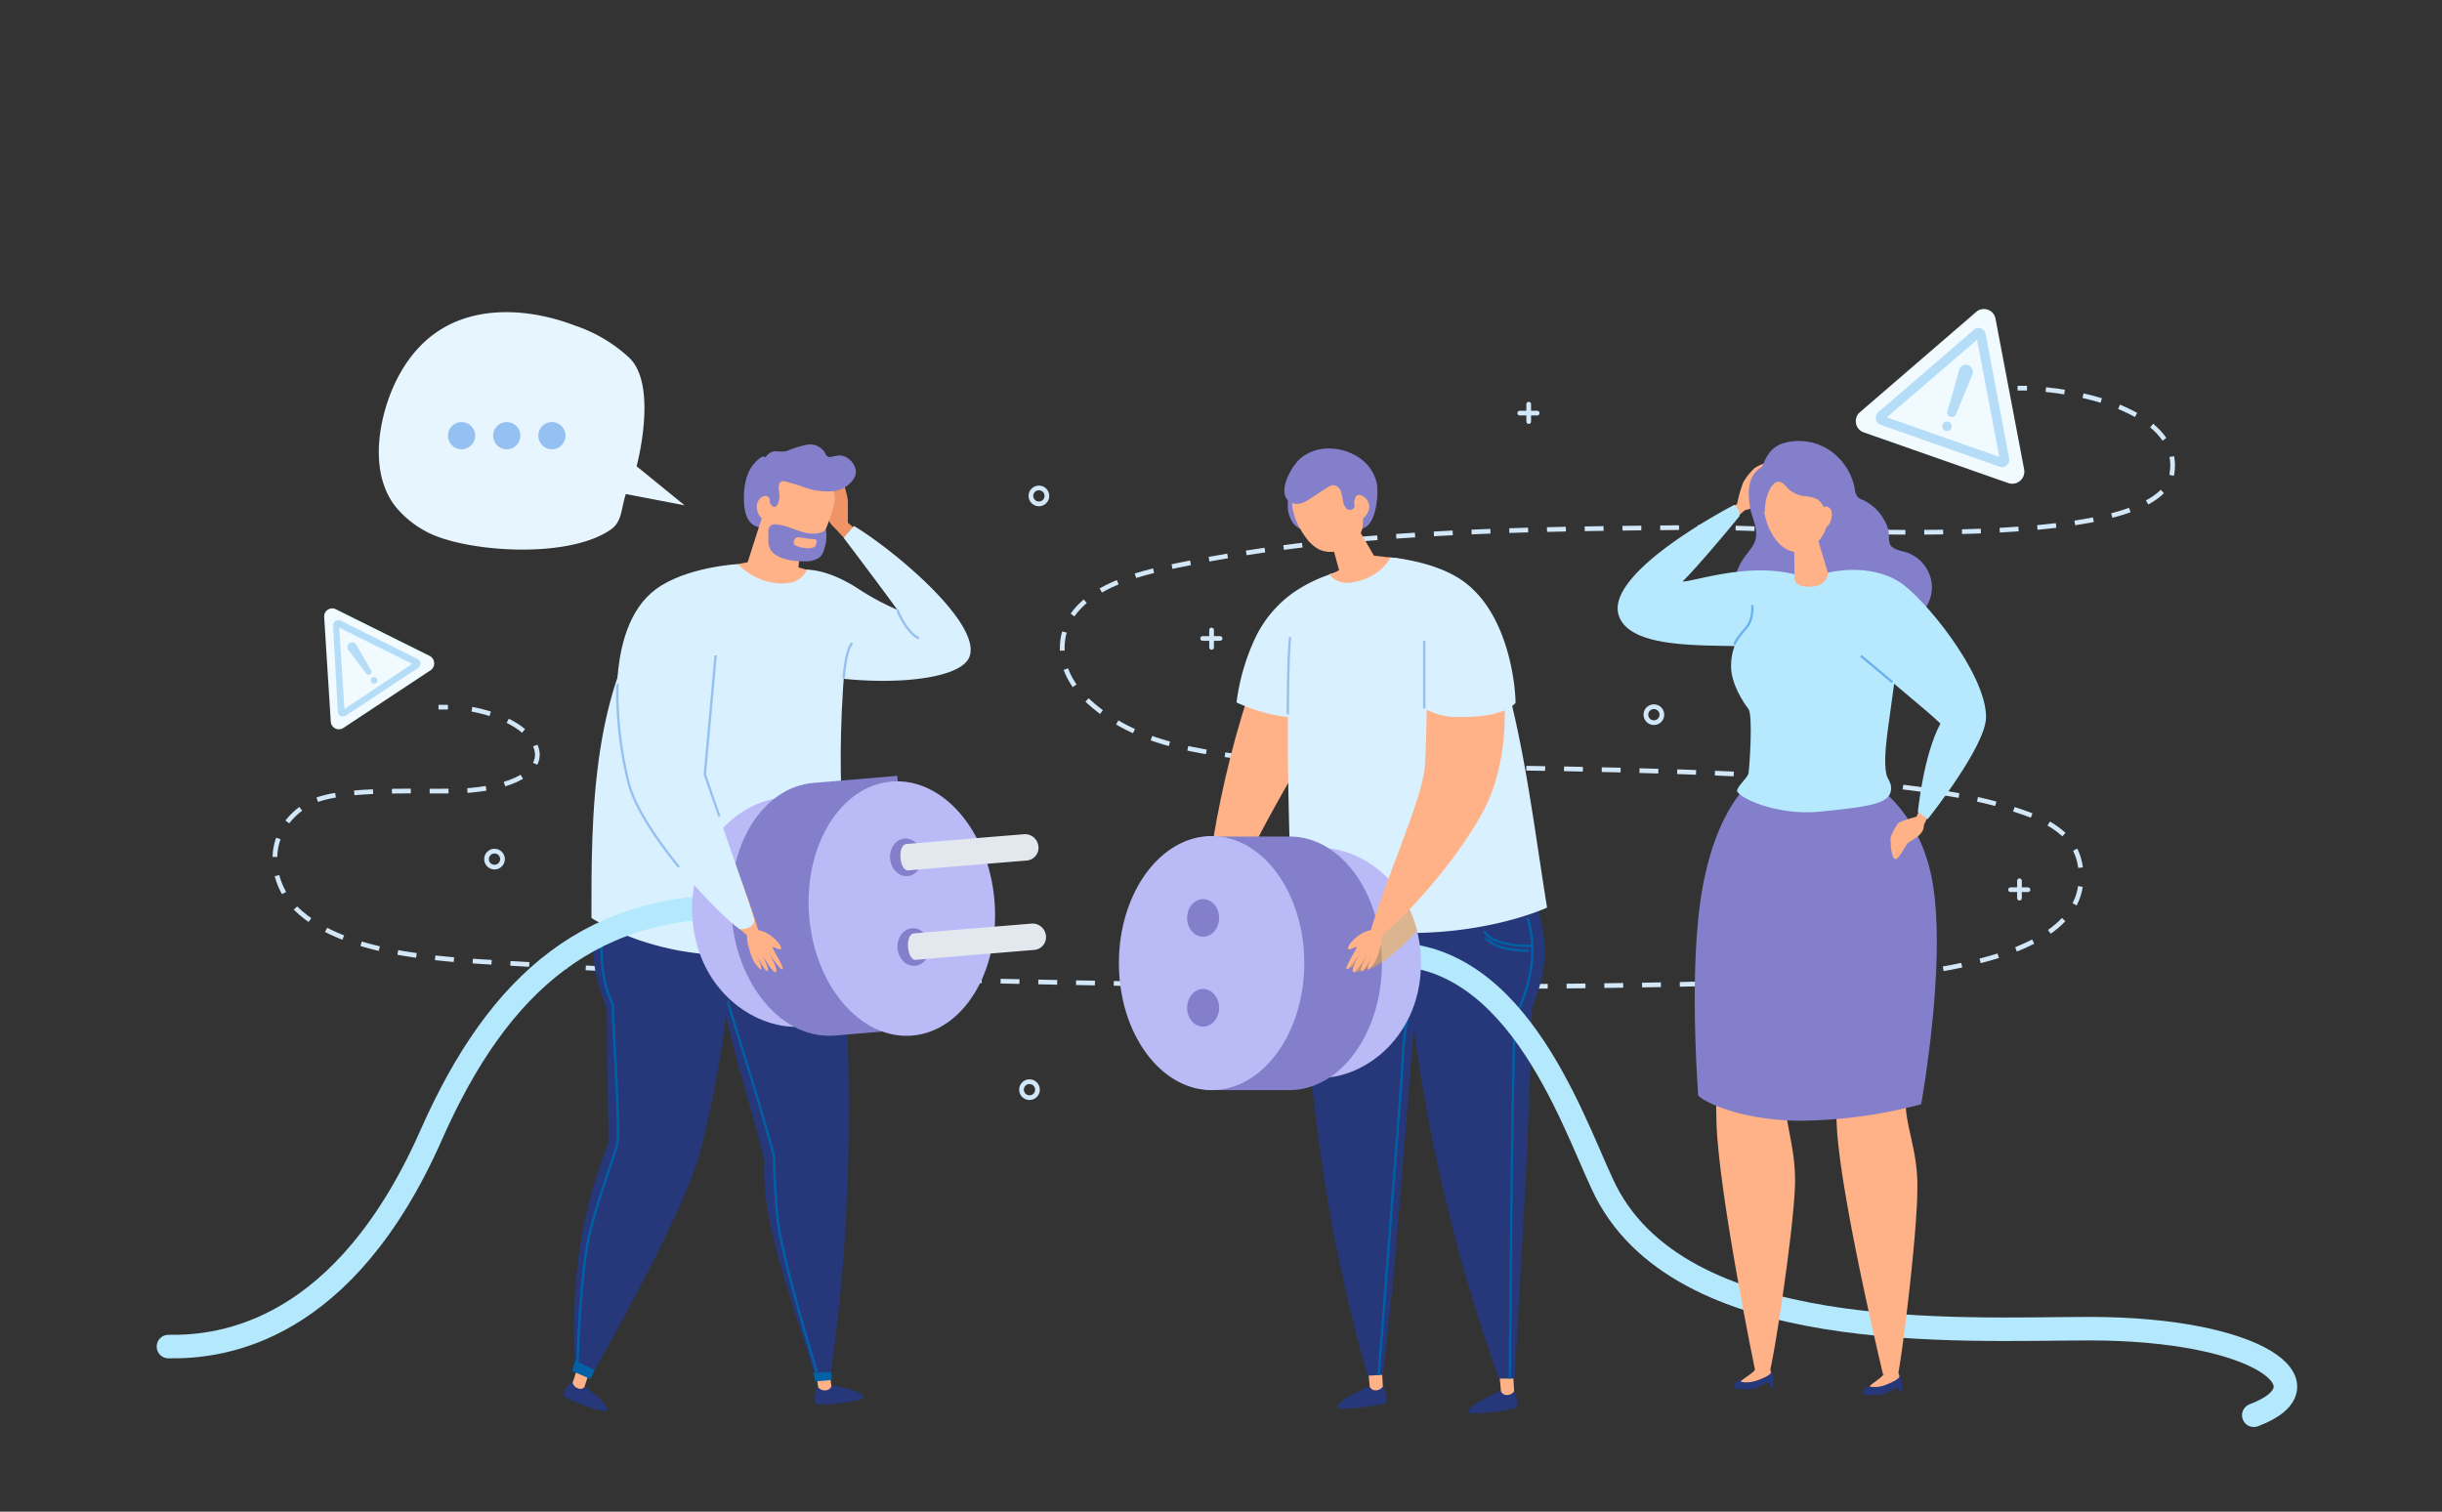 <svg id="OBJECTS" xmlns="http://www.w3.org/2000/svg" viewBox="0 0 519 321.3"><rect x="0" y="0" width="519" height="321.3" fill="#333333" stroke="none"/><defs><style>.cls-1,.cls-10,.cls-11,.cls-19,.cls-8{fill:none}.cls-1{stroke:#d2e8f9}.cls-1,.cls-10,.cls-19,.cls-8{stroke-miterlimit:10}.cls-3{fill:#f0faff}.cls-4{fill:#b5ddf7}.cls-11{stroke-linecap:round;stroke-linejoin:round}.cls-6{fill:#26387a}.cls-7{fill:#ffb288}.cls-8{stroke:#0061a6}.cls-10,.cls-19,.cls-8{stroke-width:.5px}.cls-9{fill:#d9f0ff}.cls-10{stroke:#94c1f2}.cls-11{stroke:#b4e8fd;stroke-width:5px}.cls-12{fill:#babaf7}.cls-13{fill:#837fcb}.cls-15{fill:#0061a6}.cls-18{fill:#b6e9fe}.cls-19{stroke:#6cb1ef}.cls-21{fill:#94c1f2}</style></defs><path class="cls-1" d="M428.8 82.5h2"/><path d="M434.8 82.8c12.9 1.3 28.7 6.8 26.8 17.9-2.9 17.8-82.1 11.2-101 11.4-38 .4-76.4.5-113.7 8.8-9.1 2-22 6.5-21.1 18 .3 4 2.7 7.7 5.8 10.4 10.9 9.8 26 10.8 40.1 12.5 21.3 2.6 122.6-.9 155.7 10 6.5 2.1 14.7 4.9 14.9 14.2.7 23.7-58.1 22.5-75.8 23-47.1 1.2-94.2.7-141.3-.2-38.1-.8-76.2-1.4-114.2-3.9-14.2-.9-37.3-1.2-48.1-11.8-6-5.9-6.8-16.8 2.7-22.3 6.7-3.9 26.5-2.2 34.1-2.8 23-2 16-15.9-2.6-17.7" stroke-dasharray="4.01 4.01" stroke-miterlimit="10" stroke="#d2e8f9" fill="none"/><path class="cls-1" d="M95.2 150.3h-2"/><path class="cls-3" d="M430.2 99.8l-6.1-32.1a2.5 2.5 0 00-4.1-1.4l-24.7 21.3a2.52 2.52 0 00.8 4.3l30.8 10.8a2.58 2.58 0 003.3-2.9z"/><path class="cls-4" d="M425.5 99.3a.9.9 0 01-.5-.1l-25.3-8.9a1.55 1.55 0 01-1-1.2 1.65 1.65 0 01.5-1.5l20.3-17.5a1.4 1.4 0 011.5-.3 1.55 1.55 0 011 1.2l5 26.4a1.65 1.65 0 01-.5 1.5 1.28 1.28 0 01-1 .4zM401 88.7l23.9 8.4-4.7-24.9z"/><path class="cls-4" d="M414.5 88.6a1 1 0 01-.6-1.2l2.5-8.8a1.46 1.46 0 011.9-1 1.55 1.55 0 01.9 2l-3.5 8.5a1.08 1.08 0 01-1.2.5z"/><circle class="cls-4" cx="413.8" cy="90.6" r="1"/><path class="cls-3" d="M91.3 139.4l-19.9-9.9a1.72 1.72 0 00-2.5 1.7l1.4 22.2a1.72 1.72 0 002.7 1.3l18.6-12.3a1.79 1.79 0 00-.3-3z"/><path class="cls-4" d="M89.1 141.8c-.1.1-.2.2-.3.2l-15.3 10.1a1.38 1.38 0 01-1.1.1 1.15 1.15 0 01-.6-.9l-1-18.3a1.14 1.14 0 011.6-1.1l16.4 8.2a1.15 1.15 0 01.6.9 6.89 6.89 0 01-.3.8zm-15.9 8.9l14.4-9.6-15.5-7.7z"/><path class="cls-4" d="M78.7 143.3a.65.65 0 01-.9-.2l-3.8-5a1 1 0 01.3-1.4 1 1 0 011.4.3l3.1 5.4a.56.56 0 01-.1.9z"/><circle class="cls-4" cx="79.5" cy="144.6" r=".7"/><circle class="cls-1" cx="105.1" cy="182.6" r="1.7"/><circle class="cls-1" cx="351.5" cy="151.9" r="1.7"/><circle class="cls-1" cx="220.8" cy="105.4" r="1.7"/><circle class="cls-1" cx="218.8" cy="231.6" r="1.7"/><path d="M257.5 133.9v3.7m1.8-1.9h-3.7m69.3-49.8v3.7m1.8-1.8H323m106.2 99.4v3.7m1.8-1.8h-3.7" stroke-linecap="round" stroke-linejoin="round" stroke="#d2e8f9" fill="none"/><path class="cls-6" d="M291.2 294.6s-7 3-7 4.5c0 .9 9.6-.4 10.2-.9.9-.9-.4-3.4-.4-3.4z"/><path class="cls-7" d="M290.7 290.4l.4 4.3a1.29 1.29 0 001.2.8 1.86 1.86 0 001.6-.8l-.3-5.4"/><path class="cls-6" d="M302.9 191.8c2.5 10.2 1.6 15.4-2.1 23.2-2.3 26-3.8 51.9-6.9 77.2l-3.2.2c-7.3-24.7-14-61.5-13.2-95.3"/><path class="cls-8" d="M301.3 195.3a19.77 19.77 0 011.1 7.6c-.1 3.9-1.7 7.4-2.7 11.1-1.4 4.9-1.5 9.8-1.8 14.9l-1.8 23.7c-1 12.9-2 25.7-3 38.6 0 .4-.1.8-.1 1.1"/><path class="cls-6" d="M319 295.6s-7 3-7 4.5c0 .9 9.6-.4 10.2-.9.9-.9-.4-3.4-.4-3.4z"/><path class="cls-7" d="M318.6 291.4l.4 4.3a1.29 1.29 0 001.2.8 1.86 1.86 0 001.6-.8l-.3-5.4"/><path class="cls-6" d="M326.2 190.9c3.2 10.1 2.6 15.3-.6 23.3-.5 26.1-2.3 53.3-3.7 78.8h-3.3c-8.9-24.1-18.5-61.4-19.8-95.1"/><path class="cls-8" d="M324.6 195.1s3.7 8.7-2.6 21c-.7 11.6-1.1 76.9-1.1 76.9"/><path class="cls-8" d="M315.4 197.9a5.14 5.14 0 002.7 2.1 18.73 18.73 0 003.4.8 19.72 19.72 0 004.2.2m-9.9-1.5a9.64 9.64 0 004.3 2.1 26.07 26.07 0 004.8.5"/><path class="cls-7" d="M288 142.3c-11.1 19.3-23.1 36.9-30.2 58l-2.1-1.1c.5-19.6 6.9-48.2 15.3-66"/><path class="cls-9" d="M282.6 122.1a31.22 31.22 0 00-7.5 3.7 24.91 24.91 0 00-8.6 10.4 45.68 45.68 0 00-3.7 13.1 36.71 36.71 0 0010 3 50.27 50.27 0 0011 0"/><path class="cls-9" d="M274.3 133.6c-1.2 20.9-.3 42.4.3 62.8 0 0 7.3 1.9 25 1.9s29.2-5.4 29.2-5.4c-3.4-20.9-6.1-46.6-14.5-63.8 0 0-9.5-10.2-18.8-10.6a12.14 12.14 0 00-5.5 1.4c-1.3.6-7.4 2.1-7.4 2.1z"/><path class="cls-10" d="M274.2 135.4c-.5 4-.5 16.4-.5 16.4"/><path class="cls-11" d="M291.8 203c29.6-3.3 42 34.3 48.8 48.8 15.9 34.4 76.1 30.6 103.5 30.6 35.9 0 51.7 12.1 34.9 18.4"/><path class="cls-12" d="M302 204.7c0 15.2-11.5 24.4-21.4 24.4h-16.2v-48.9h16.2c9.9 0 21.4 9.2 21.4 24.5z"/><path class="cls-13" d="M293.7 204.7c0 14.9-8.8 27-19.7 27h-17.8v-53.9H274c10.9-.1 19.7 12 19.7 26.9z"/><path d="M297.7 189.9c-3.9 5.3-7.6 10.6-11.3 16a3.69 3.69 0 001.4-.7c0 .4-.6 1.1-.1 1.4s1.2-.4 1.8-.2c.6-.1 1.1-.8 1.5-1.2a9.2 9.2 0 00-.3.9c3.9-1.5 7.5-5.2 10.5-8.2a25.25 25.25 0 00-3.5-8z" style="isolation:isolate" fill="#fdae2b" opacity=".5"/><ellipse class="cls-12" cx="257.5" cy="204.7" rx="19.7" ry="27"/><ellipse class="cls-13" cx="255.7" cy="214.2" rx="3.4" ry="4"/><ellipse class="cls-13" cx="255.7" cy="195.1" rx="3.4" ry="4"/><path class="cls-7" d="M319.7 149s1.2 12.7-4.4 23.3c-4.9 9.1-14.5 20.8-22.4 27.2l-1.9-.5c2.7-10.4 11.3-29 11.8-35.9s.4-15 .5-18.9"/><path class="cls-9" d="M295.5 118.5s10.5.7 16.6 5.9c8.7 7.3 10 21.7 10 25-2.6 2.8-8.4 3-12.5 3a14.12 14.12 0 01-7.2-2l-.9-15.8"/><path class="cls-7" d="M291.8 197.6a6.88 6.88 0 00-3.4 1.5c-.9.7-2 1.9-1.9 2.5s1.6-.5 1.8-.3-2.6 4.4-2.1 4.7 2.9-3.5 2.9-3.5-2.3 4-1.4 4.1c.7.1 2.8-3.7 2.8-3.7s-1.7 3.4-1.1 3.5 2.2-3.3 2.2-3.3-1.3 2.9-.8 3a6.78 6.78 0 002.1-3.2c.5-1.7 1.1-3.2.7-4.6"/><path class="cls-10" d="M302.7 136.2v14.4"/><path class="cls-13" d="M273.8 105.2a12.1 12.1 0 00-.1 1.9 6.52 6.52 0 001 3.9 4 4 0 002.2 1.6c.6.2 1.5.1 1.7-.5a1.7 1.7 0 00.1-.7 20 20 0 00-1.3-6.8"/><path class="cls-7" d="M289.6 106.5c-.9-3.5-3.7-8.4-8.3-7.4a8.5 8.5 0 00-6.4 5.3c-1 3.3.6 7.1 2.6 9.8a8.09 8.09 0 002.7 2.5c2.7 1.4 6.3.2 8.1-2s2-5.4 1.3-8.2z"/><path class="cls-7" d="M283.1 115.7l1.5 5.5-2 1a4.88 4.88 0 004.6 1.6c6.3-.9 8.3-5.3 8.3-5.3l-3.5-.4-3.9-6.7"/><path class="cls-13" d="M292.6 102.7a8.73 8.73 0 00-4.2-5.7c-3.7-2.3-9-2.4-12.3.7-1.9 1.8-5.3 8-1.2 9.3 1.3.4 2.6-.4 3.7-1.1s2.2-1.5 3.4-2.2a3.1 3.1 0 011.3-.6 2 2 0 011.7 1.4 18.92 18.92 0 01.5 2.3 2.48 2.48 0 00.8 1.4 1.1 1.1 0 001.5-.3c.2-.4 0-.8 0-1.2s.2-.9.6-.8a.76.76 0 01.4.2c1 .8.7 2.3 1 3.5a26.45 26.45 0 00-.2 2.7c3.1-.8 3.4-7.9 3-9.6z"/><path class="cls-7" d="M288 106.1c-.1-.4.4-.9.8-.9a1.85 1.85 0 011.2.5 2.61 2.61 0 011 2 2.72 2.72 0 01-.6 1.7 1.76 1.76 0 01-.9.8 1.42 1.42 0 01-1.4-.4"/><path class="cls-6" d="M176.7 294.4s6.7 1.1 6.9 2.6c.1.8-9.5 1.9-10.1 1.4-1-.8.2-3.8.2-3.8z"/><path class="cls-7" d="M176.1 290.3l.6 4.3s-.1.7-1.1.9a1.93 1.93 0 01-1.7-.6l-.8-5.3"/><path class="cls-6" d="M150.9 193.1c-1.2 10.5-1.3 15.5 3.4 22.7 2.2 10.1 5.6 20.5 8.2 30.9-1.1 12.4 6.7 32.2 10.9 46.3l3-.5c4.1-25.4 5.6-64.4 1.9-98.5"/><path class="cls-8" d="M152.9 207.3s11.6 36.8 11.6 38.8.3 8.9.8 13.3c.9 8.2 8.3 32.2 8.3 32.2"/><path class="cls-15" d="M173.3 293.6l-.5-1.8 3.9-.2.1 1.7-3.5.3z"/><path class="cls-6" d="M124.2 294.6s5.3 3.8 4.8 5.2c-.3.8-8.9-2.4-9.2-3.1-.5-1.1 1.8-3.1 1.8-3.1z"/><path class="cls-7" d="M125.5 290.9l-1.3 3.9a1.09 1.09 0 01-1.3.3 1.83 1.83 0 01-1.2-1.2l1.6-4.9"/><path class="cls-6" d="M128.3 190.9c-3.2 10.1-2.6 15.3.6 23.3.2 9.5.3 19.2.4 28.8-6.8 17-7.9 32.2-7 48.4l3.3 1.2s19.5-34 23.1-47.4a227.41 227.41 0 007.1-47.3"/><path class="cls-8" d="M129.1 193.1s-3.5 10.4 1.1 20.4c0 2.8 1.6 26 1 29.6-.3 1.7-3.5 9.9-5.6 17.9-2.4 8.8-2.9 29.7-2.9 29.7"/><path class="cls-15" d="M121.6 291.4l.6-2.2 4.2 2-.9 1.9-3.9-1.7z"/><path d="M182.8 113.3l-2.6-2.2v-4.6c0-.7-1-5-1.9-5s-1.1-1.1-1.5-.6.4 5.3 0 5.7-.8-2.3-1.2-2-.4 2.3-.4 3.3a6.81 6.81 0 001.6 3.7c.8.8 4.3 4.6 4.3 4.6z" fill="#ef9467"/><path class="cls-9" d="M181.5 111.8l-2.2 2.5s8.7 11.5 11.4 15.3a53.39 53.39 0 01-8.2-4.4c-4.1-2.7-8.2-4.1-11-4.1-6 0-2.9 19.8 4.1 22.7 13.2 2 28 .7 30.3-3.9 3.4-6.9-16-23.1-24.4-28.1z"/><path class="cls-10" d="M190.7 129.6s1.7 4.6 4.6 6.1"/><path class="cls-9" d="M141.2 126.3c-15.8 17.7-15.5 48.1-15.5 68.8 0 0 11.6 7.9 29.2 7.9s25-4.4 25-4.4c.5-20.9-3.2-30 .3-64.6 0 0-5.6-12.9-8.6-12.9s-14.8-1.2-14.8-1.2z"/><path class="cls-10" d="M179.3 144.2s.4-6.1 1.8-7.5"/><path class="cls-7" d="M162 106.7c.6-3.6 3.1-8.7 7.8-8.1a10.13 10.13 0 016.8 4.8c1.4 2 .9 4-1.1 9.1a11.88 11.88 0 01-3.1 3.6c-2.5 1.6-6.2.8-8.2-1.3a9.53 9.53 0 01-2.2-8.1z"/><path class="cls-13" d="M162.6 106.2c.7-.1 0-.5.3.1.2.4.2.5.6.6s.4.5.7.7c.5.4.9-.1 1.1-.5a4.35 4.35 0 00.3-2.5c-.1-.7-.3-1.7.4-2.2.5-.4 1.7.2 2.2.3a24.13 24.13 0 012.5.8 14.86 14.86 0 006.3.9 5.81 5.81 0 004.6-2.9c1.1-2.1-1.1-4.7-3.2-4.7a10.1 10.1 0 00-1.7.3c-.2 0-.4.1-.6 0-.5-.1-.7-.7-.9-1.1a3.81 3.81 0 00-3.6-1.5 23.48 23.48 0 00-4.5 1.4 8.85 8.85 0 01-2.3 0 2.67 2.67 0 00-2.1 1.3c-.7-.7-2.1 1-2.5 1.4-1.6 1.9-2.1 4.7-2.1 7.2 0 2.1.3 5.3 2.7 6.1 1 .4 1.6.6 1.7-.4a15.92 15.92 0 01-.6-3.6 1.75 1.75 0 01.9-2"/><path class="cls-7" d="M170.2 115.2l-.5 5.4 1.8.5a4.87 4.87 0 01-4 2.8c-6.3.8-10.7-4-10.7-4l2.1-.4 3.2-10"/><path class="cls-7" d="M163.6 106.2a.88.88 0 00-.9-.8 2 2 0 00-1.2.6c-1.8 1.8.5 6 2.2 3.8"/><path class="cls-13" d="M175.5 112.4c-.3.7-1.4.9-2 1-3 .3-5.4-1.6-8.2-1.9a1.77 1.77 0 00-1.6.3 2 2 0 00-.4 1.5v2a4.28 4.28 0 00.5 1.6c1.3 2.1 5.5 2.5 7.7 2.4a5.2 5.2 0 002.5-.7c1-.7 1.2-2 1.5-3.1a9.15 9.15 0 000-3.1z"/><path class="cls-7" d="M173.4 114.7a.37.37 0 00-.3-.1 25.32 25.32 0 01-3.2-.4h-.5a1.11 1.11 0 00-.7.9.76.76 0 00.5.9 7.17 7.17 0 002.1.5 3.08 3.08 0 001.9-.3c.2-.4.6-1.2.2-1.5z"/><path class="cls-11" d="M160.4 192.8c-34.4-1.8-54.4 16-68.7 48.3-18.5 42-44.3 45.3-55.9 45.1"/><path class="cls-12" d="M147.2 195.6c1.3 15.2 13.5 23.4 23.3 22.6l16.1-1.3-4.1-48.7-16.1 1.3c-9.8.8-20.5 10.9-19.2 26.1z"/><path class="cls-13" d="M155.5 194.9c1.2 14.8 11 26.1 21.9 25.2l17.8-1.5-4.5-53.7-17.8 1.5c-10.9.9-18.7 13.6-17.4 28.5z"/><ellipse class="cls-12" cx="191.6" cy="191.85" rx="19.7" ry="27" transform="matrix(1 -.08 .08 1 -15.28 16.59)"/><ellipse class="cls-13" cx="194.14" cy="201.29" rx="3.4" ry="4" transform="rotate(-4.77 194.13 201.216)"/><ellipse class="cls-13" cx="192.56" cy="182.22" rx="3.4" ry="4" transform="rotate(-4.77 192.52 182.149)"/><path d="M193.1 185c2-.2 25.1-2.1 25.1-2.1a2.72 2.72 0 002.5-3 2.87 2.87 0 00-3-2.6s-23.2 1.9-25.1 2.1-1.5 5.8.5 5.6zm1.6 19c2-.2 25.1-2.1 25.1-2.1a2.72 2.72 0 002.5-3 2.87 2.87 0 00-3-2.6s-23.2 1.9-25.1 2.1-1.5 5.8.5 5.6z" fill="#e2e8ed"/><path class="cls-7" d="M132.8 149s-1.2 12.7 4.4 23.3c4.9 9.1 14.5 20.8 22.4 27.2l1.9-.5c-2.7-10.4-11.3-29-11.8-35.9s-.4-15-.5-18.9"/><path class="cls-9" d="M156.7 119.9s-11 .6-17.4 5.4c-11 8.3-8.8 30.6-5.6 41.5s18.6 27.2 23.5 30.7c.8 0 3.2-.2 3.1-2.1-2.7-8.5-10.6-30.8-10.6-30.8l1.2-30.1"/><path class="cls-7" d="M160.7 197.6a6.88 6.88 0 013.4 1.5c.9.7 2 1.9 1.9 2.5s-1.6-.5-1.8-.3 2.6 4.4 2.1 4.7-2.9-3.5-2.9-3.5 2.3 4 1.4 4.1c-.7.1-2.8-3.7-2.8-3.7s1.7 3.4 1.1 3.5-2.2-3.3-2.2-3.3 1.3 2.9.8 3a6.78 6.78 0 01-2.1-3.2c-.5-1.7-1.1-3.2-.7-4.6"/><path class="cls-10" d="M152.9 173.5c-1.8-5.1-3.1-8.9-3.1-8.9l2.3-25.3m-20.9 6.2a81.31 81.31 0 002.5 21.3c1.5 5.2 5.9 11.7 10.6 17.5"/><path class="cls-7" d="M367.4 108.3l1.8-1.2a25.83 25.83 0 011.3-4.6 12.63 12.63 0 012.4-3c.4-.3 2.4-1.4 2.9-.9a6.29 6.29 0 01-1 2.9c-.4.4-1.5 2.1-1.3 2.6s1.1-.6 1.3-.9.5-.5.6-.2c.2.5-.8 3.2-1.6 3.9a4.82 4.82 0 01-2.9 1.5l-2.8 2.4"/><path class="cls-13" d="M388.7 95.6a12.67 12.67 0 015.5 8.3 3.49 3.49 0 00.6 1.7 2.92 2.92 0 001.2.7 10.13 10.13 0 015.2 5.9c.4 1.1.1 2.6.5 3.5.5 1.1 2.4 1.4 3.5 1.7a8 8 0 015.4 7.4 8.16 8.16 0 01-5.2 7.5 5.33 5.33 0 01.6 4.1 8.37 8.37 0 01-2.2 3.6 20.27 20.27 0 01-15.7 6.5 15.83 15.83 0 01-4.9-1 18.78 18.78 0 01-4.8-3.1 15 15 0 01-4.6-5.1 5.91 5.91 0 01.7-6.5 4.92 4.92 0 01-5-2.3 6.86 6.86 0 01-.8-5.6 13.42 13.42 0 012.6-5.2c.8-1.1 1.8-2.2 1.9-3.6.3-2.3-1-4.3-1.3-6.5-.5-3.5-.4-6.5 2.6-8.4 1-2.5 2.1-4.4 4.9-5.1a11.8 11.8 0 019.3 1.5z"/><path class="cls-18" d="M381.5 122.1c-10-2.6-21.4 1.5-23.9 1.5 3.5-3.5 9.9-11.2 12.1-13.9a2.64 2.64 0 00-1.1-2.4s-27.4 14.1-24.6 23.4c2.9 9.6 29.7 4.9 31.8 7.7"/><path class="cls-7" d="M383.5 211.9c0 .8-3.6 18.4-3.9 20.3-.8 5.5 2.1 11 1.9 19.5-.3 10.3-4.7 38.2-5.3 39.4s-3.2.1-3.2.1-7.7-37.3-8.2-52.6c-.4-12.6 1.5-39.8 1.5-39.8"/><path class="cls-6" d="M376.5 291.5a4.86 4.86 0 01.4 1.4c-.1 1.2-.1 1.9-.1 1.9h-.5l-.2-.9a7.72 7.72 0 00-2.7 1.1 9.83 9.83 0 01-4.5.1c-.6-.3-.4-.8-.2-1.1s3.8-1.8 3.8-1.8"/><path class="cls-7" d="M372.9 291.2c-.3.7-3.1 2.2-2.9 2.5a6.69 6.69 0 003.7-.4c1.7-.6 2.6-1.2 2.7-1.6l-.3-1.2m32.2-77.9c0 .8-3 18.5-3.2 20.4-.6 5.5 2.5 10.9 2.4 19.4 0 10.4-3.6 38.3-4.1 39.5s-3.2.2-3.2.2-8.9-37-9.8-52.3c-.7-12.6.3-39.8.3-39.8"/><path class="cls-6" d="M403.7 292.4a4.17 4.17 0 01.5 1.4v2h-.5l-.2-.9a9.53 9.53 0 00-2.7 1.2c-.6.5-4 .5-4.5.3s-.4-.8-.2-1.1 3.7-1.9 3.7-1.9"/><path class="cls-7" d="M400.2 292.2c-.3.7-3.1 2.3-2.8 2.5a6.18 6.18 0 003.7-.5c1.6-.6 2.6-1.3 2.6-1.7l-.4-1.2"/><path class="cls-13" d="M399.3 167.4s7.9 5.2 10.9 17.6c4.1 16.8-1.9 49.7-1.9 49.7a102.31 102.31 0 01-25.9 3.5c-13.5-.1-21.5-4.7-21.5-5.5s-2-25.7.7-42.6c3.1-19 10.9-24.1 10.9-24.1"/><path class="cls-18" d="M388.6 121.8c1.2-.5 4.4.7 10.4 2.9 2.6 2.8 3.8 9.1 4.3 14.6-1.5 13.4-3.3 20.7-2.4 25.2.2 1.1 1.2 1.9 1 3.4-.3 3.1-5.4 3.6-15 4.6s-18.2-3.3-17.7-4.6 2.2-2.6 2.4-3.5 1-12.4 0-13.7-3.7-5.3-3.7-9.1c0-5.4 3-7.8 4.9-10.7 3.2-4.9 5.7-8 8.8-8.8 4.9-1.2 7-.3 7-.3z"/><path class="cls-19" d="M372.4 128.6a7.47 7.47 0 01-.8 4.2c-.4.6-2.5 2.8-3 4.2"/><path class="cls-7" d="M386.3 115.2c2.6-2.6 3-7.5 1.8-10.9-1.3-3.8-6.7-6.6-10.4-4.2-7.2 4.7.1 23.5 8.6 15.1z"/><path class="cls-7" d="M381.3 114.8l.1 8s-.3 1.8 2.8 1.9c4.3.2 4.3-2.9 4.3-2.9l-2.5-8.3"/><path class="cls-13" d="M384.5 96.6a2.42 2.42 0 00-2.7-.1c-.6.3-1 .9-1.5 1.1a5.77 5.77 0 01-1.4.3 7.63 7.63 0 00-4.9 4.2c-.9 2-.6 5.3 1.1 6.7a10.1 10.1 0 011.2-5.1c.4-.7 1.1-1.4 1.9-1.3s1.4 1.1 2.1 1.7a6.27 6.27 0 003.7 1.4c1.5.2 2.6.5 3.4 1.9a11.76 11.76 0 01.7 2 18.43 18.43 0 01.5 2.5 4.4 4.4 0 00.2 1.6 3.19 3.19 0 002.3 1.9c.8.3 2 .5 2.5-.4a10.64 10.64 0 00.9-2.5 10.92 10.92 0 00-1.9-7.8c-1.6-2.5-3.9-4.2-5.9-6.4-.9-.6-1.5-1.3-2.2-1.7z"/><path class="cls-7" d="M386.6 109a1.76 1.76 0 011.2-1.3c2-.3 1.7 2.7.9 3.8-.5.6-1.7 1.4-2.2-.3m21.8 60.3l-1 2.1s-3.6.9-4 1.5c-.6 1-1.5 2.4-1.5 3.2s.1 4.3 1.1 4.3c.6 0 2.1-2.8 2.4-3.2.7-.9 3.6-1.6 3.6-4.1l1.8-3.7"/><path class="cls-18" d="M388.6 121.7s8.5-2.2 15.1 2c5.1 3.2 18.4 19.4 18.4 28.7 0 6.2-12.4 21.7-12.4 21.7l-2.1-1.5s1.2-12.2 4.8-18.8c-2.7-2.7-13-10.9-15.6-13.5"/><path class="cls-19" d="M395.5 139.4c1.9 1.6 6.7 5.6 6.7 5.6"/><path d="M145.5 107.4l-10.2-8.3s4.6-17-1.5-23a31.7 31.7 0 00-11.6-6.9c-9.4-3.6-20.7-4.4-29.1 1.2-6.2 4.1-10 11.2-11.7 18.4-1.5 6.4-1.4 13.6 2.6 18.8a21.42 21.42 0 006.8 5.5c8.1 4.2 29.5 5.8 38.8-.4 2.6-1.7 2.3-4.1 3.4-7.7z" fill="#e7f5fe"/><circle class="cls-21" cx="98.1" cy="92.6" r="2.9"/><circle class="cls-21" cx="107.7" cy="92.6" r="2.9"/><circle class="cls-21" cx="117.3" cy="92.6" r="2.9"/></svg>